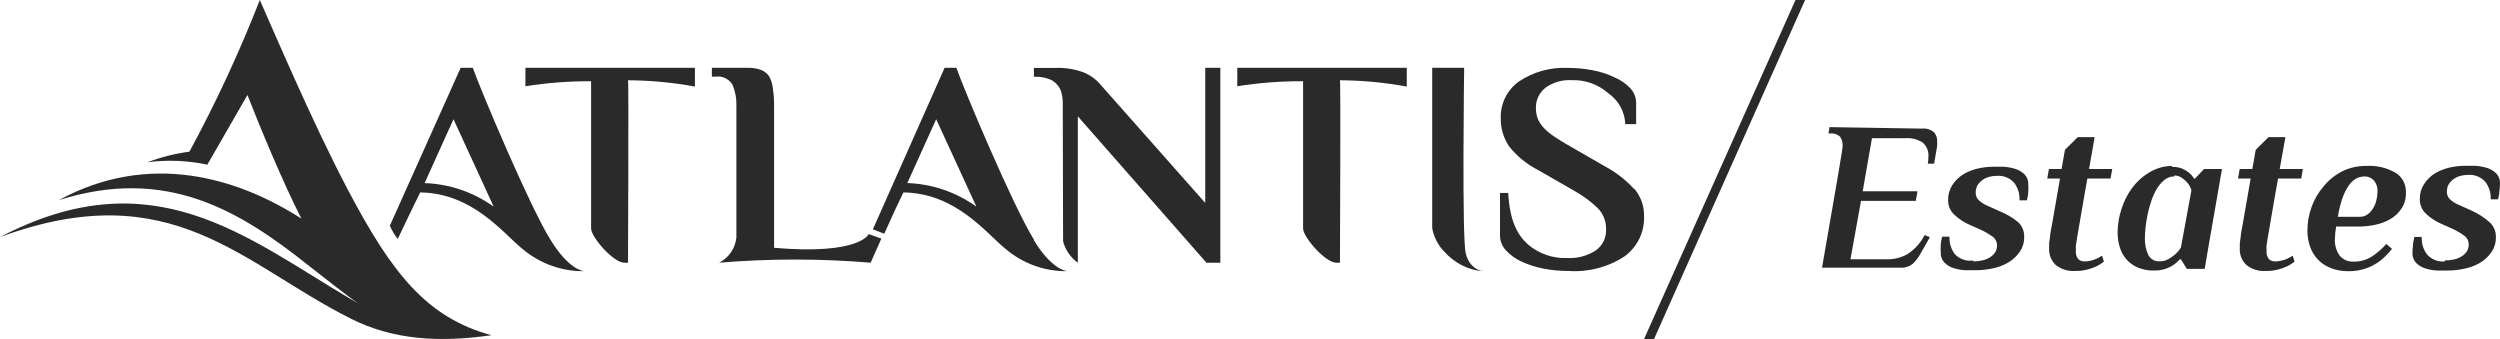 <svg width="295" height="40" viewBox="0 0 295 40" fill="none" xmlns="http://www.w3.org/2000/svg">
<path fill-rule="evenodd" clip-rule="evenodd" d="M192.822 22.302C191.817 21.2 190.624 20.279 189.297 19.583L184.93 17.064C184.368 16.737 183.857 16.422 183.41 16.12C182.996 15.849 182.611 15.537 182.261 15.189C181.95 14.881 181.695 14.524 181.508 14.131C181.335 13.733 181.244 13.305 181.24 12.872C181.209 12.394 181.295 11.916 181.491 11.478C181.686 11.04 181.986 10.655 182.363 10.354C183.241 9.719 184.315 9.403 185.402 9.46C187 9.39 188.562 9.936 189.757 10.983C190.358 11.399 190.854 11.946 191.206 12.581C191.558 13.217 191.757 13.924 191.787 14.647H193.064V12.129C193.057 11.478 192.802 10.853 192.349 10.379C191.823 9.842 191.193 9.414 190.497 9.12C189.686 8.736 188.828 8.456 187.944 8.289C186.988 8.109 186.018 8.016 185.045 8.012C182.983 7.909 180.944 8.47 179.235 9.611C178.544 10.107 177.987 10.762 177.613 11.52C177.239 12.277 177.059 13.113 177.089 13.955C177.066 15.147 177.419 16.317 178.098 17.304C179.012 18.444 180.161 19.38 181.469 20.049L185.849 22.567C186.825 23.115 187.726 23.784 188.531 24.556C188.858 24.889 189.114 25.284 189.283 25.716C189.452 26.149 189.53 26.61 189.514 27.074C189.539 27.566 189.434 28.057 189.21 28.498C188.987 28.939 188.652 29.316 188.237 29.592C187.268 30.203 186.13 30.502 184.981 30.448C183.279 30.523 181.612 29.956 180.32 28.862C179.171 27.842 178.149 26.218 177.97 22.768H177V27.804C177.007 28.455 177.262 29.08 177.715 29.554C178.232 30.117 178.863 30.567 179.567 30.876C180.381 31.251 181.239 31.526 182.121 31.695C183.075 31.881 184.046 31.974 185.019 31.971C187.372 32.143 189.716 31.541 191.685 30.259C192.431 29.717 193.031 29.003 193.434 28.181C193.837 27.358 194.03 26.451 193.996 25.538C194.032 24.361 193.632 23.211 192.873 22.302" fill="#2A2A2A"/>
<path fill-rule="evenodd" clip-rule="evenodd" d="M142.22 8V23.946L129.952 10.091C129.401 9.409 128.683 8.876 127.865 8.542C126.81 8.152 125.687 7.972 124.561 8.013H122V9.058H122.179C122.712 9.045 123.242 9.13 123.742 9.31C124.123 9.439 124.464 9.665 124.728 9.965C124.981 10.245 125.162 10.583 125.253 10.947C125.36 11.359 125.412 11.782 125.406 12.207L125.445 28.481C125.71 29.494 126.325 30.385 127.186 31V13.731L142.361 31H144V8H142.22Z" fill="#2A2A2A"/>
<path fill-rule="evenodd" clip-rule="evenodd" d="M102.522 27.605C102.522 27.605 101.498 30.12 91.341 29.24V27.24V12.516C91.351 11.796 91.3 11.077 91.189 10.366C91.139 9.874 90.984 9.398 90.734 8.97C90.491 8.626 90.147 8.367 89.749 8.228C89.252 8.064 88.73 7.987 88.207 8.002H84V9.045H84.417C84.811 8.987 85.214 9.047 85.574 9.217C85.934 9.387 86.235 9.66 86.438 10.001C86.771 10.797 86.926 11.655 86.893 12.516V28.032C86.829 28.656 86.609 29.255 86.254 29.773C85.899 30.291 85.419 30.713 84.859 31C90.808 30.502 96.788 30.502 102.737 31L104 28.158C103.621 28.045 102.85 27.731 102.547 27.63" fill="#2A2A2A"/>
<path fill-rule="evenodd" clip-rule="evenodd" d="M172.956 29.875C172.497 28.16 172.77 8 172.77 8H169V26.931C169.204 27.983 169.685 28.933 170.377 29.645C171.628 31.052 173.268 31.887 175 32C174.514 31.934 174.058 31.695 173.692 31.315C173.327 30.935 173.07 30.432 172.956 29.875Z" fill="#2A2A2A"/>
<path fill-rule="evenodd" clip-rule="evenodd" d="M62 8V10.177C64.565 9.771 67.156 9.574 69.75 9.585V26.961C69.75 27.98 72.373 31 73.673 31H74.106C74.106 31 74.202 9.472 74.106 9.472C76.753 9.487 79.393 9.735 82 10.214V8H62Z" fill="#2A2A2A"/>
<path fill-rule="evenodd" clip-rule="evenodd" d="M122.024 28.311C119.539 24.344 113.674 10.393 112.854 8H111.462L103 27.057L104.342 27.582L105.585 24.843L106.603 22.706C112.816 22.782 116.42 27.569 118.644 29.361C120.71 31.119 123.32 32.055 126 31.997C125.64 31.997 123.987 31.626 121.974 28.311M107.063 21.605L110.468 14.067L115.214 24.382C112.842 22.685 110.049 21.721 107.163 21.605H107.063Z" fill="#2A2A2A"/>
<path fill-rule="evenodd" clip-rule="evenodd" d="M49.583 22.706C55.802 22.783 59.409 27.57 61.636 29.361C63.707 31.115 66.319 32.05 69 31.998C68.639 31.998 66.997 31.627 64.97 28.312C62.482 24.344 56.623 10.393 55.79 8H54.359L46 26.635C46.243 27.196 46.556 27.721 46.933 28.197L48.538 24.843L49.583 22.706ZM53.513 14.067L58.253 24.383C55.854 22.667 53.025 21.702 50.105 21.605L53.513 14.067Z" fill="#2A2A2A"/>
<path fill-rule="evenodd" clip-rule="evenodd" d="M146 8V10.177C148.57 9.769 151.166 9.572 153.764 9.585V26.961C153.764 27.98 156.385 31 157.683 31H158.115C158.115 31 158.212 9.472 158.115 9.472C160.759 9.487 163.396 9.735 166 10.214V8H146Z" fill="#2A2A2A"/>
<path fill-rule="evenodd" clip-rule="evenodd" d="M58 39.56C50.372 37.48 46.261 32.31 41.011 22.321C36.752 14.237 31.984 2.952 30.659 0C28.261 6.134 25.486 12.112 22.351 17.899C20.657 18.121 18.995 18.539 17.398 19.145C19.753 18.838 22.144 18.935 24.468 19.431L29.198 11.21C30.659 14.947 33.334 21.424 35.563 25.796C28.034 20.963 17.62 17.812 6.934 23.616C19.676 19.593 28.282 24.862 36.467 31.376C37.767 32.398 41.42 35.262 42.249 35.785C42.336 35.885 42.373 35.785 42.249 35.785L41.296 35.237C29.074 28.038 18.054 18.522 0 27.976C20.258 20.502 28.554 31.164 41.407 37.604C46.36 40.095 51.747 40.444 57.975 39.56" fill="#2A2A2A"/>
<path fill-rule="evenodd" clip-rule="evenodd" d="M194 40H195.18L213 0H211.868L194 40Z" fill="#2A2A2A"/>
<path d="M288.497 30.733C288.806 30.732 289.114 30.702 289.417 30.645C289.739 30.594 290.05 30.488 290.337 30.331C290.611 30.192 290.849 29.99 291.033 29.742C291.227 29.478 291.323 29.155 291.306 28.827C291.305 28.621 291.254 28.418 291.156 28.236C291.059 28.055 290.918 27.9 290.747 27.787C290.322 27.479 289.868 27.215 289.392 26.997L288.149 26.445C287.44 26.15 286.791 25.725 286.235 25.192C286.007 24.972 285.828 24.707 285.708 24.414C285.588 24.12 285.53 23.804 285.539 23.487C285.526 22.87 285.695 22.264 286.024 21.744C286.345 21.242 286.768 20.814 287.267 20.491C287.798 20.166 288.377 19.929 288.982 19.789C289.601 19.64 290.235 19.564 290.871 19.563C291.219 19.563 291.63 19.563 292.114 19.563C292.573 19.598 293.028 19.682 293.469 19.814C293.873 19.941 294.243 20.16 294.551 20.453C294.702 20.61 294.821 20.797 294.898 21.002C294.975 21.206 295.009 21.425 294.998 21.644C294.996 21.942 294.975 22.239 294.936 22.534C294.936 22.847 294.837 23.173 294.774 23.524H293.904V23.449C293.924 22.731 293.7 22.028 293.27 21.456C293.008 21.163 292.682 20.937 292.317 20.795C291.952 20.654 291.559 20.601 291.17 20.641C290.884 20.642 290.6 20.68 290.324 20.754C290.044 20.828 289.779 20.951 289.541 21.117C289.31 21.284 289.112 21.492 288.957 21.732C288.802 22.002 288.725 22.31 288.733 22.622C288.727 22.794 288.758 22.965 288.825 23.123C288.891 23.281 288.992 23.422 289.119 23.537C289.436 23.823 289.803 24.048 290.2 24.201L291.592 24.828C292.39 25.177 293.128 25.651 293.78 26.232C294.018 26.45 294.207 26.718 294.334 27.016C294.461 27.315 294.522 27.637 294.513 27.962C294.533 28.606 294.346 29.239 293.979 29.767C293.623 30.28 293.161 30.708 292.624 31.021C292.054 31.354 291.432 31.587 290.784 31.71C290.131 31.854 289.464 31.925 288.796 31.923C288.448 31.923 288.037 31.923 287.553 31.923C287.092 31.9 286.636 31.816 286.198 31.673C285.789 31.556 285.417 31.336 285.116 31.033C284.964 30.877 284.845 30.69 284.768 30.485C284.691 30.28 284.657 30.061 284.669 29.842C284.672 29.545 284.693 29.248 284.731 28.952C284.731 28.651 284.831 28.313 284.893 27.962H285.763V28.037C285.739 28.756 285.963 29.46 286.397 30.03C286.659 30.323 286.985 30.55 287.35 30.691C287.715 30.833 288.108 30.886 288.497 30.845M283.898 22.747C283.922 23.394 283.748 24.033 283.401 24.577C283.068 25.091 282.621 25.52 282.096 25.831C281.535 26.164 280.921 26.398 280.281 26.52C279.624 26.665 278.953 26.736 278.28 26.734H275.67C275.578 27.196 275.528 27.666 275.521 28.138C275.465 28.871 275.672 29.601 276.105 30.193C276.301 30.418 276.545 30.595 276.818 30.712C277.091 30.829 277.387 30.884 277.683 30.87C278.46 30.893 279.225 30.683 279.883 30.269C280.511 29.85 281.083 29.353 281.586 28.789L282.258 29.366C282.006 29.678 281.736 29.976 281.45 30.256C281.124 30.583 280.761 30.869 280.368 31.109C279.923 31.386 279.442 31.601 278.939 31.748C278.347 31.927 277.73 32.012 277.112 31.999C276.42 32.013 275.732 31.894 275.086 31.648C274.513 31.441 273.994 31.109 273.564 30.675C273.134 30.242 272.805 29.718 272.6 29.14C272.381 28.517 272.271 27.859 272.276 27.197C272.276 26.252 272.44 25.315 272.761 24.427C273.075 23.556 273.542 22.749 274.141 22.045C274.751 21.283 275.513 20.659 276.378 20.215C277.273 19.78 278.256 19.562 279.25 19.576C280.447 19.508 281.639 19.791 282.68 20.39C283.06 20.625 283.372 20.955 283.586 21.349C283.799 21.742 283.907 22.186 283.898 22.634V22.747ZM278.479 25.58C278.795 25.587 279.105 25.491 279.361 25.305C279.626 25.121 279.846 24.882 280.008 24.602C280.19 24.313 280.324 23.995 280.406 23.662C280.494 23.331 280.54 22.99 280.542 22.647C280.564 22.395 280.535 22.142 280.455 21.903C280.376 21.664 280.249 21.443 280.082 21.255C279.809 20.979 279.438 20.821 279.051 20.817C278.706 20.82 278.366 20.901 278.056 21.055C277.705 21.25 277.403 21.525 277.174 21.857C276.861 22.31 276.61 22.803 276.428 23.324C276.171 24.056 275.984 24.812 275.869 25.58H278.479ZM269.007 19.939H271.742L271.543 21.067H268.809C268.572 22.321 268.386 23.487 268.224 24.402C268.063 25.317 267.938 26.094 267.827 26.696C267.715 27.298 267.64 27.799 267.578 28.15C267.516 28.501 267.479 28.789 267.454 28.977C267.429 29.166 267.454 29.303 267.454 29.379C267.448 29.441 267.448 29.504 267.454 29.567C267.41 29.924 267.508 30.285 267.727 30.57C267.826 30.664 267.944 30.737 268.072 30.785C268.2 30.832 268.337 30.853 268.473 30.845C268.737 30.849 269.001 30.815 269.256 30.745C269.483 30.693 269.703 30.617 269.915 30.519C270.131 30.42 270.339 30.302 270.536 30.168L270.76 30.87C270.492 31.087 270.2 31.272 269.89 31.422C269.55 31.58 269.196 31.706 268.833 31.798C268.351 31.926 267.853 31.985 267.354 31.974C266.542 32.029 265.738 31.784 265.092 31.284C264.814 31.027 264.599 30.709 264.461 30.355C264.323 30.001 264.267 29.62 264.297 29.241C264.291 29.182 264.291 29.124 264.297 29.065C264.297 29.003 264.297 28.877 264.297 28.689L264.408 27.899C264.408 27.561 264.533 27.097 264.632 26.495C264.732 25.894 264.856 25.167 265.017 24.289C265.179 23.412 265.365 22.346 265.577 21.067H264.085L264.284 19.939H265.776L266.173 17.683L267.69 16.178H269.679L269.007 19.939ZM256.279 19.688C256.703 19.678 257.126 19.75 257.522 19.901C257.809 20.026 258.076 20.191 258.318 20.39C258.545 20.582 258.738 20.811 258.89 21.067H259.014L260.083 19.939H262.196L260.58 29.216L260.157 31.723H258.044L257.348 30.595H257.224C257.008 30.842 256.762 31.061 256.491 31.247C256.192 31.452 255.865 31.612 255.521 31.723C255.097 31.865 254.651 31.933 254.204 31.923C253.544 31.942 252.888 31.823 252.277 31.572C251.763 31.362 251.304 31.036 250.935 30.62C250.568 30.208 250.297 29.72 250.139 29.191C249.961 28.614 249.873 28.014 249.878 27.41C249.888 26.499 250.034 25.595 250.313 24.728C250.588 23.829 251.008 22.982 251.556 22.221C252.1 21.471 252.79 20.84 253.582 20.365C254.395 19.864 255.326 19.591 256.279 19.576V19.688ZM256.578 20.817C256.158 20.814 255.75 20.955 255.422 21.218C255.067 21.506 254.764 21.854 254.527 22.246C254.253 22.695 254.032 23.174 253.868 23.675C253.684 24.204 253.535 24.744 253.42 25.292C253.309 25.843 253.222 26.358 253.172 26.846C253.122 27.335 253.097 27.762 253.097 28.1C253.072 28.779 253.208 29.453 253.495 30.068C253.618 30.316 253.811 30.521 254.05 30.657C254.29 30.793 254.564 30.855 254.837 30.833C255.193 30.844 255.546 30.757 255.857 30.582C256.14 30.426 256.406 30.241 256.652 30.03C256.926 29.793 257.16 29.514 257.348 29.203L258.591 22.434C258.498 22.143 258.355 21.872 258.169 21.631C258.001 21.413 257.799 21.222 257.572 21.067C257.291 20.836 256.94 20.708 256.578 20.704V20.817ZM246.51 19.939H249.244L249.045 21.067H246.311C246.074 22.321 245.888 23.487 245.726 24.402C245.565 25.317 245.441 26.094 245.329 26.696C245.217 27.298 245.13 27.799 245.08 28.15C245.03 28.501 244.981 28.789 244.956 28.977C244.931 29.166 244.956 29.303 244.956 29.379C244.95 29.441 244.95 29.504 244.956 29.567C244.912 29.924 245.011 30.285 245.229 30.57C245.329 30.664 245.446 30.737 245.574 30.785C245.702 30.832 245.839 30.853 245.975 30.845C246.239 30.849 246.503 30.815 246.758 30.745C246.985 30.693 247.206 30.617 247.417 30.519C247.633 30.42 247.841 30.302 248.038 30.168L248.262 30.87C247.994 31.087 247.702 31.272 247.392 31.422C247.052 31.58 246.698 31.706 246.335 31.798C245.853 31.926 245.355 31.985 244.856 31.974C244.044 32.029 243.24 31.784 242.594 31.284C242.317 31.027 242.101 30.709 241.963 30.355C241.825 30.001 241.769 29.62 241.799 29.241C241.793 29.182 241.793 29.124 241.799 29.065C241.799 29.003 241.799 28.877 241.799 28.689L241.91 27.899C241.91 27.561 242.035 27.097 242.134 26.495C242.234 25.894 242.358 25.167 242.52 24.289C242.681 23.412 242.868 22.346 243.079 21.067H241.575L241.774 19.939H243.265L243.663 17.683L245.18 16.178H247.168L246.51 19.939ZM232.837 30.845C233.145 30.844 233.453 30.815 233.757 30.758C234.079 30.706 234.39 30.601 234.676 30.444C234.95 30.305 235.189 30.103 235.372 29.855C235.566 29.591 235.663 29.268 235.646 28.94C235.645 28.733 235.593 28.53 235.496 28.349C235.398 28.167 235.258 28.013 235.087 27.899C234.66 27.595 234.206 27.33 233.732 27.11L232.489 26.558C231.779 26.263 231.13 25.838 230.575 25.305C230.347 25.085 230.167 24.82 230.047 24.526C229.927 24.233 229.87 23.917 229.878 23.6C229.866 22.983 230.035 22.377 230.363 21.857C230.684 21.355 231.108 20.927 231.606 20.604C232.137 20.279 232.716 20.042 233.322 19.901C233.94 19.752 234.575 19.677 235.211 19.676C235.559 19.676 235.969 19.676 236.454 19.676C236.913 19.712 237.367 19.796 237.809 19.927C238.213 20.054 238.583 20.272 238.89 20.566C239.042 20.723 239.16 20.909 239.237 21.114C239.314 21.319 239.348 21.538 239.338 21.757C239.356 22.053 239.356 22.351 239.338 22.647C239.338 22.96 239.238 23.286 239.176 23.637H238.306V23.562C238.325 22.844 238.102 22.141 237.672 21.569C237.41 21.276 237.083 21.049 236.718 20.908C236.353 20.766 235.96 20.714 235.571 20.754C235.286 20.755 235.002 20.792 234.726 20.867C234.446 20.941 234.181 21.064 233.943 21.23C233.712 21.396 233.514 21.605 233.359 21.845C233.204 22.114 233.126 22.423 233.135 22.735C233.128 22.906 233.16 23.078 233.226 23.236C233.293 23.394 233.393 23.535 233.52 23.65C233.838 23.936 234.204 24.161 234.602 24.314L235.994 24.941C236.76 25.25 237.477 25.672 238.119 26.195C238.358 26.413 238.547 26.68 238.673 26.979C238.8 27.277 238.861 27.6 238.853 27.924C238.873 28.569 238.685 29.202 238.318 29.73C237.963 30.242 237.5 30.67 236.963 30.983C236.393 31.316 235.771 31.55 235.124 31.673C234.47 31.816 233.804 31.887 233.135 31.886C232.787 31.886 232.377 31.886 231.892 31.886C231.431 31.863 230.976 31.779 230.537 31.635C230.129 31.519 229.756 31.299 229.456 30.996C229.303 30.839 229.185 30.653 229.108 30.448C229.031 30.243 228.997 30.024 229.008 29.805C228.991 29.508 228.991 29.211 229.008 28.915C229.008 28.614 229.095 28.276 229.17 27.924H230.04V28C230.017 28.718 230.241 29.422 230.674 29.993C230.953 30.287 231.3 30.508 231.683 30.637C232.067 30.766 232.475 30.799 232.874 30.733L232.837 30.845ZM226.771 15.175C227.027 15.146 227.287 15.169 227.535 15.242C227.782 15.315 228.013 15.438 228.213 15.602C228.461 15.885 228.594 16.252 228.586 16.63C228.591 16.688 228.591 16.747 228.586 16.805C228.586 16.88 228.586 16.993 228.586 17.169C228.586 17.344 228.511 17.608 228.461 17.946L228.225 19.312H227.48C227.527 19.039 227.552 18.762 227.554 18.485C227.579 18.172 227.53 17.858 227.411 17.568C227.293 17.278 227.107 17.021 226.87 16.818C226.282 16.441 225.59 16.261 224.894 16.304H220.892L219.798 22.572H226.261L226.063 23.7H219.599L218.356 30.595H222.607C223.476 30.621 224.335 30.409 225.093 29.98C225.946 29.421 226.64 28.648 227.107 27.736L227.728 27.987L226.659 29.855C226.418 30.321 226.103 30.745 225.727 31.109C225.296 31.459 224.749 31.629 224.198 31.585H215L216.007 25.781C216.28 24.201 216.504 22.885 216.69 21.832C216.877 20.779 217.014 19.964 217.113 19.325C217.213 18.686 217.287 18.284 217.337 17.971C217.387 17.658 217.411 17.457 217.424 17.357C217.436 17.256 217.424 17.181 217.424 17.131C217.44 16.767 217.33 16.408 217.113 16.116C216.965 15.98 216.789 15.877 216.599 15.814C216.408 15.752 216.206 15.73 216.007 15.752H215.758L215.883 15L226.771 15.175Z" fill="#2A2A2A"/>
</svg>
